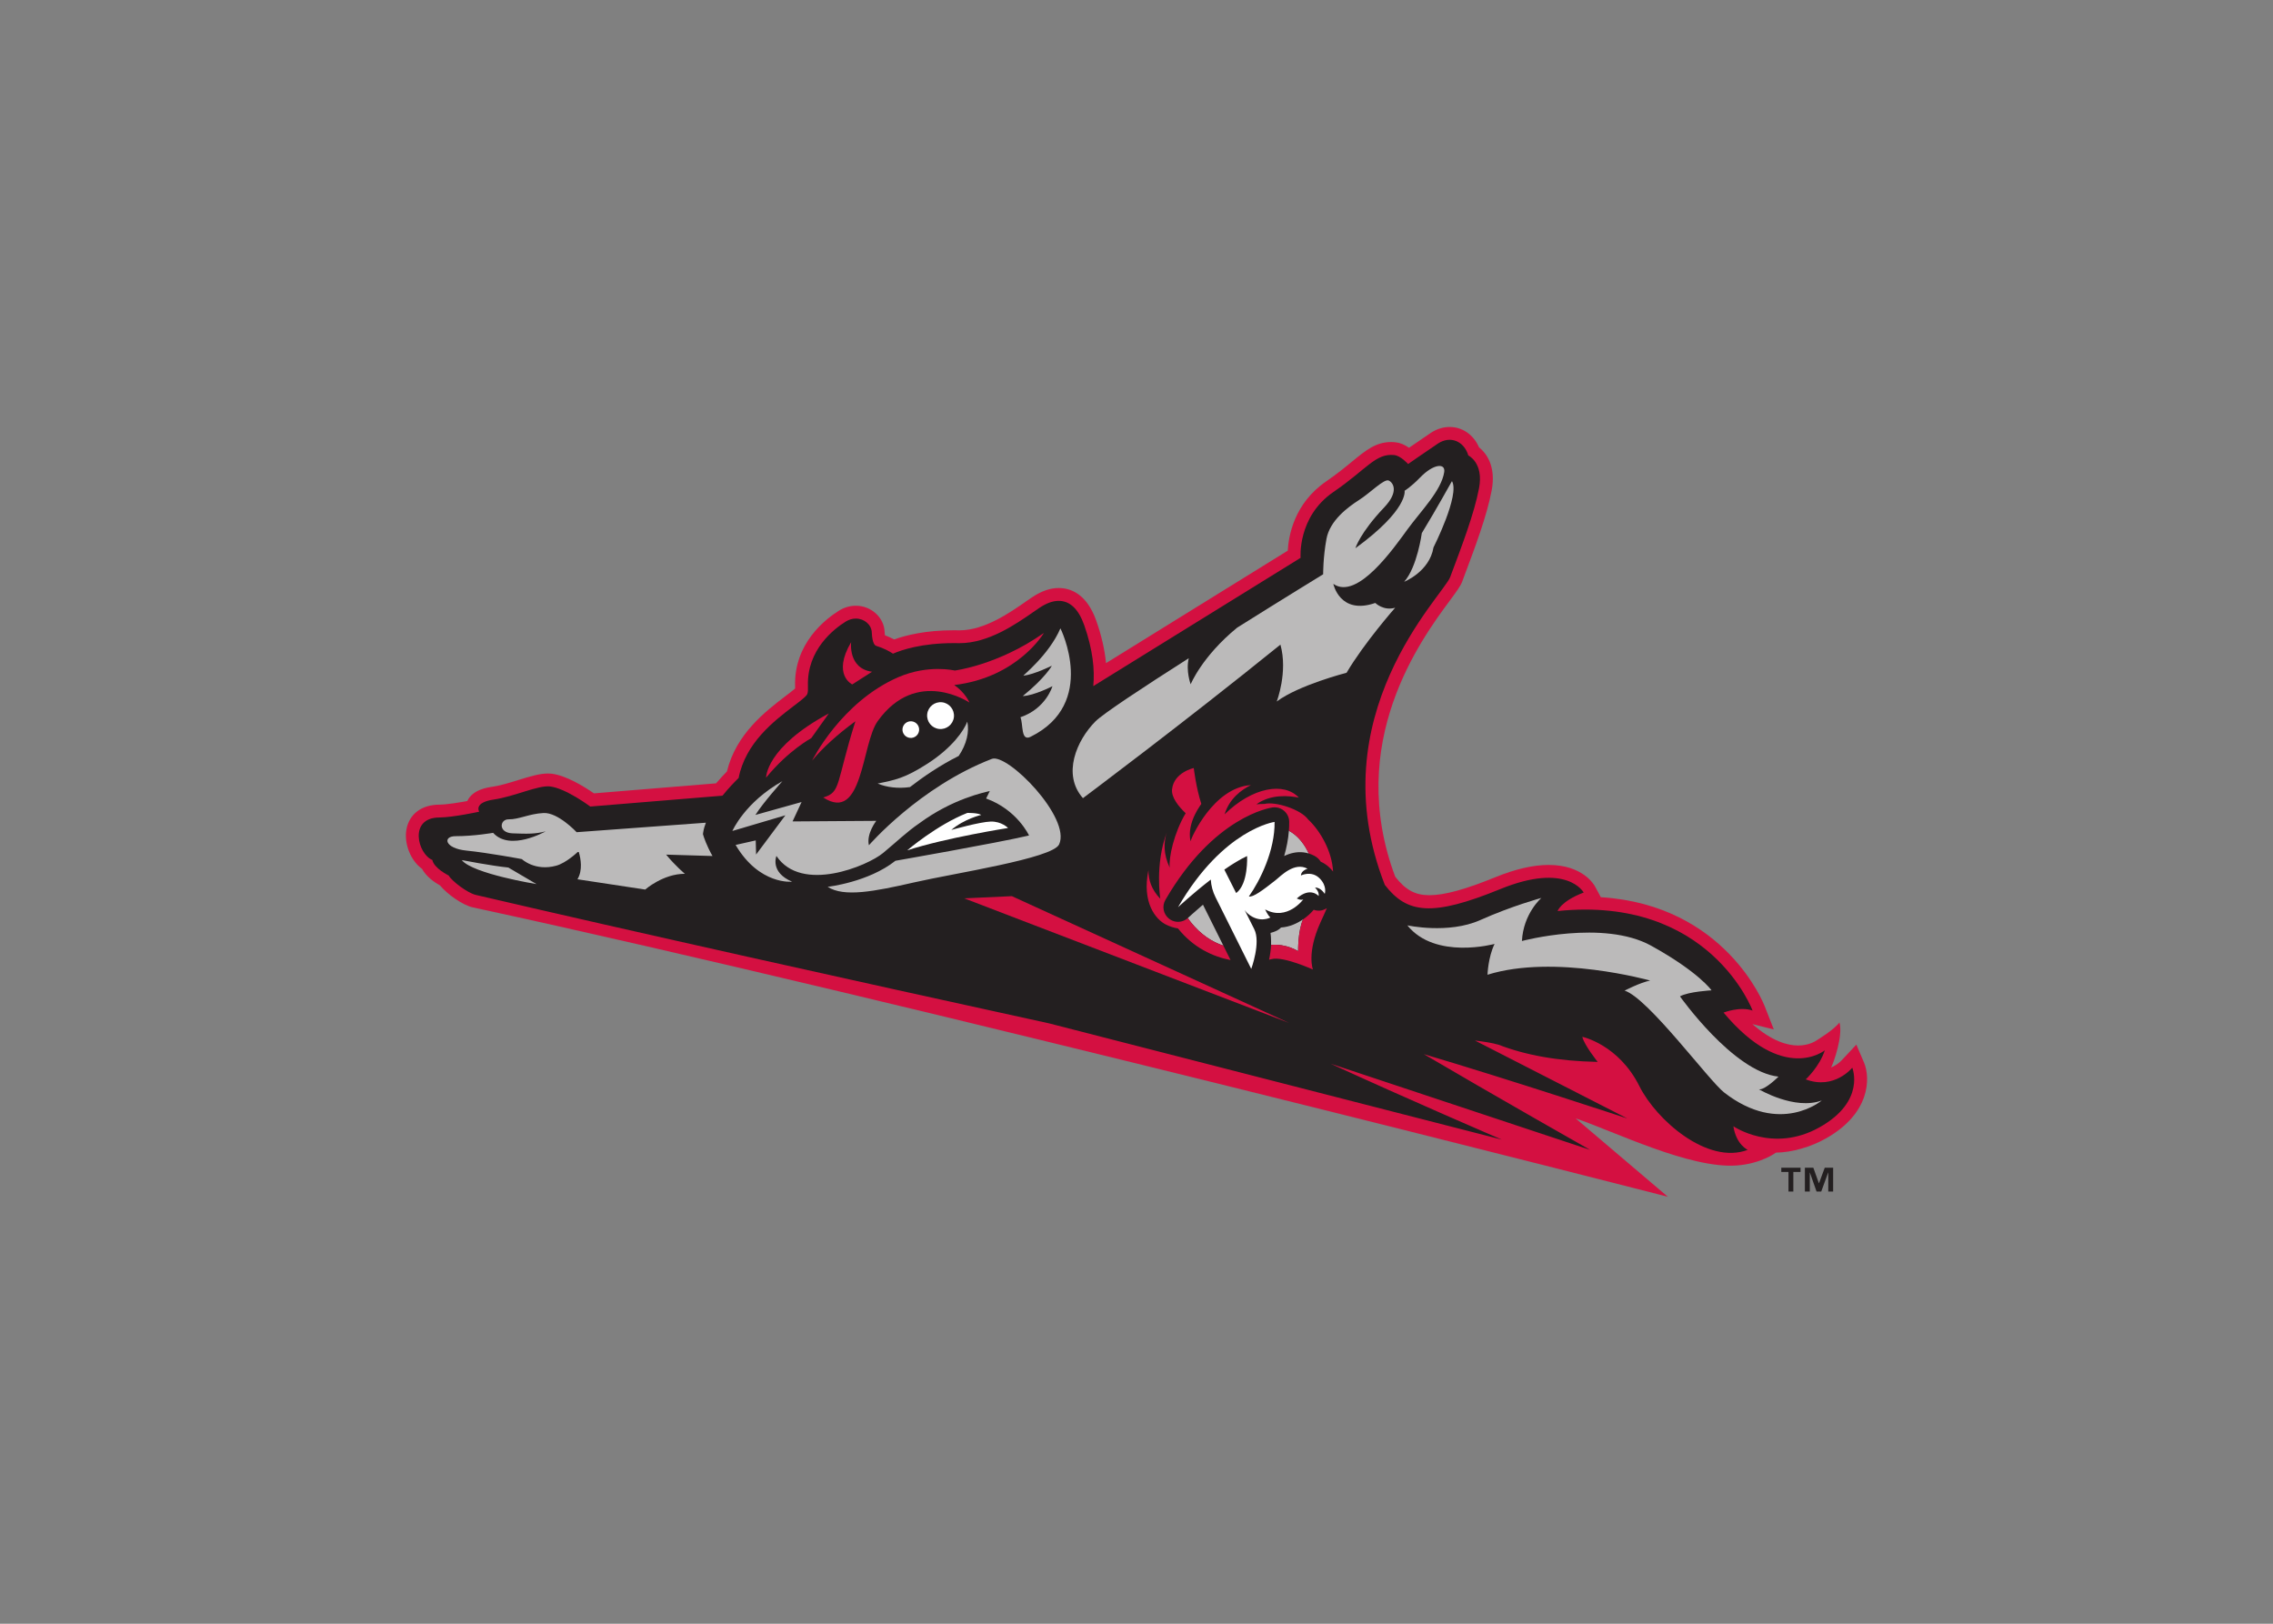 <svg clip-rule="evenodd" fill-rule="evenodd" stroke-linejoin="round" stroke-miterlimit="2" viewBox="0 0 560 400" xmlns="http://www.w3.org/2000/svg"><rect x="0" y="0" width="560" height="400" fill="#808080" stroke="none"/><g fill-rule="nonzero"><path d="m0 0-2.233-.956 1.846-1.731c.005-.005.617-.51.967-1.38-.547.308-3.923 1.493-5.542 1.032.923-.691 2.185-2.787 2.185-2.787.065-.093.651-.915.651-2.311 0-1.246-.482-3.178-2.633-5.621l.656 2.631-2.881-1.131c-.129-.05-12.452-4.804-13.408-20.176l-.084-.047-1.249-.676c-.269-.146-2.641-1.551-2.641-5.705 0-1.904.508-4.111 1.508-6.562 1.512-3.703 2.219-6.286 2.219-8.131 0-1.747-.64-2.931-2.275-4.209-16.533-6.182-29.198 3.172-33.969 6.694-1.135.839-1.817 1.346-2.389 1.559l-.544.202c-3.691 1.389-7.511 2.821-10.658 3.425-3.051.58-4.642-.696-5.342-1.563-1.543-.665-2.496-2.044-2.496-3.615 0-.799.252-1.607.739-2.334.581-.866 1.299-1.912 1.821-2.666-.39-.564-.617-1.117-.67-1.647-.023-.188-.034-.37-.034-.549 0-1.885 1.006-3.117 2.409-4.825.636-.77 1.509-1.831 2.44-3.19 2.71-3.95 6.739-4.629 8.529-4.727l13.857-22.391c-1.654-.154-3.404-.556-5.205-1.19-3.346-1.184-4.05-3.178-4.05-4.638 0-1.049.37-2.115 1.127-3.254.168-.247.357-.527.575-.844 1.316-1.884 3.509-5.04 3.509-8.097 0 0-.008-.538-.008-.741 0-3.43.606-5.861 1.13-7.333-.194-.367-.364-.75-.517-1.139-.12-.017-.26-.028-.417-.034-1.775-.069-3.216-1.657-3.216-3.54 0-.725.206-1.443.602-2.077 1.043-1.675 4.03-5.558 9.298-5.411.123 0 .218.003.293.003.248-.28.553-.684.977-1.242 1.845-2.406 4.622-6.041 9.247-7.16.339-.333.844-.819 1.458-1.338l1.234-15.044c-.839-1.211-2.193-3.405-2.42-5.197-.014-.146-.026-.302-.026-.465 0-1.05.374-2.255.805-3.654.34-1.094.687-2.228.836-3.243.087-.589.351-2.392 1.747-3.04.177-.945.44-2.496.449-3.463.014-2.171 1.147-3.675 3.032-4.031 1.75-.325 3.868.51 4.871 1.916.998.536 1.7 1.596 2.053 2.224 1.063.88 2.429 2.77 2.701 4.05 11.314 52.395 35.641 147.196 35.641 147.196l-9.656-11.361c1.607 4.756 6.203 14.028 5.802 19.814-.207 3.032-1.584 4.863-1.584 4.863-.028 2.005-.698 4.295-1.739 6.139-3.091 5.509-7.452 5.497-9.328 4.718" fill="#d41041" transform="matrix(0 2 2 0 459.259 261.807)"/><path d="m0 0s2.763-2.211 1.437-5.731c0 0-1.54 1.686-3.583 2.349 0 0 4.191-5.086-4.643-12.472 0 0-.796 2.032-.25 3.572 0 0-14.183-5.264-12.258-24.016 0 0-1.176.349-2.281 3.211 0 0-3.784-2.047-.421-10.278 3.434-8.411 3.018-11.479-.516-14.217-20.9-8.178-35.621 7.189-37.921 8.053-3.839 1.438-7.779 2.95-10.94 3.552-3.145.598-4.037-1.32-4.037-1.32-1.741-.513-2.493-2.202-1.455-3.756 1.041-1.55 2.511-3.66 2.511-3.66s-1.017-.911-1.103-1.704c-.244-2.307 1.716-3.366 4.552-7.503 3.054-4.451 8.107-4.039 8.107-4.039l15.8-25.536c-2.017.191-4.497-.055-7.506-1.116-1.988-.703-2.995-1.761-2.995-3.146 0-.724.28-1.504.864-2.378.16-.242.347-.511.555-.811 1.417-2.039 3.792-5.452 3.792-9.006 0 0-.006-.553-.006-.741 0-3.912.83-6.388 1.301-7.476-.282-.424-.675-1.122-.967-2.081-.034-.112-.255-.474-1.658-.531-.937-.036-1.699-.916-1.699-1.958 0-.426.126-.858.364-1.244.895-1.442 3.458-4.788 7.909-4.664.934.028 1.074-.034 1.372-.359.333-.356.715-.855 1.186-1.479 1.784-2.33 4.457-5.842 8.804-6.7.432-.443 1.22-1.217 2.179-1.988l1.338-16.286s-2.227-2.975-2.474-4.937c-.179-1.469 1.237-4.397 1.61-6.938.37-2.544 1.498-1.809 1.498-1.809s.701-3.184.715-4.917c.028-3.822 4.521-2.636 5.228-.855 1.029.194 1.918 2.014 1.918 2.014.639.345 2.143 2.28 2.392 3.346 4.616 19.795 10.445 46.032 15.818 70.603l14.32 55.781s-5.127-11.926-9.344-21.069l10.604 31.935s-6.742-11.896-11.785-20.47c3.02 10.226 7.92 25.062 7.92 25.062l-9.598-18.765c.138 1.097.264 2.036.522 2.925-.022-.023-.011-.008 0 0 1.262 3.27 2.011 7.224 2.109 12.194 0 0-2.072-1.663-3.088-1.895 0 0 .934 4.47 6.103 7.047 4.096 2.047 9.699 8.355 7.82 13.334 0 0-.618-1.42-2.906-1.771 0 0 3.354 4.872.126 10.614-3.219 5.74-7.34 4.03-7.34 4.03" fill="#231f20" transform="matrix(0 2 2 0 456.344 263.023)"/><path d="m0 0 3.046-2.167s1.494-2.802 4.866-5.562c0 0-3.716-.076-7.912 7.729" fill="#d41041" transform="matrix(0 2 2 0 204.201 175.75)"/><path d="m0 0s3.236-.412 3.648 2.577l1.56-2.439s-1.169-2.508-5.208-.138" fill="#d41041" transform="matrix(0 2 2 0 209.694 158.188)"/><path d="m0 0s9.252 4.641 13.358-3.677c.609-1.229-1.576-.886-2.408-1.248-1.066 3.157-3.821 3.943-3.821 3.943s1.17-2.292 1.212-3.654c-2.277 2.804-3.739 3.586-3.739 3.586s1.072-2.148 1.234-3.505c0-.123-2.572 3.158-5.836 4.555" fill="#bbbaba" transform="matrix(0 2 2 0 261.255 154.788)"/><path d="m0 0s-3.122 3.635-4.608 7.402c0 0-.029 1.281.244 1.717 0 0 .488-2.096 1.851-3.686 0 0-.996 3.52-1.032 4.849-.037 1.349.791 2.143.791 2.143s1.2-7.64 2.754-12.425" fill="#fff" transform="matrix(0 2 2 0 223.509 209.478)"/><g fill="#bbbaba"><path d="m0 0c3.448-8.925 10.638-15.139 10.638-15.139-1.41-.339-3.006.906-3.006.906l.07-10.312-2.389 1.112 1.59-5.687c-1.517.951-4.157 3.323-4.157 3.323 2.614-4.647 6.131-6.161 6.131-6.161l-1.93 6.529 4.833-3.607-1.739-.045.558-2.479c4.972 2.931 4.527 6.961 4.527 6.961-1.167-2.766-3.169-1.932-3.169-1.932 4.633 3.098 1.22 11.235-.371 13.144-1.315 1.591-2.653 2.982-3.598 4.379-3.085 4.159-3.865 8.111-4.03 8.761l.923-.454c1.371 3.82 4.554 5.287 4.554 5.287.971-4.171 3.113-16.458 3.113-16.458 2.659-3.357 3.209-8.352 3.209-8.352 1.304 2.008.58 5.732-.547 10.669-1.131 4.933-2.948 17.041-4.675 17.845-3.259 1.515-11.28-6.36-10.535-8.29" transform="matrix(0 2 2 0 244.352 186.95)"/><path d="m0 0c1.689 1.349 2.957 9.205 2.957 9.205l-2.04-3.47c-.21-2.081-.917-5.735-.917-5.735zm-.673 25.174.171 5.71c-1.341-.758-2.384-1.08-2.493-1.113l-.104-.031-.107-.031-.115.017-.108.017c-.385.059-.781.176-1.176.328l1.17-15.923s-2.457-2.288-2.362-4.077c.093-1.798.797-3.02.777-4.302-.02-1.094 1.663-1.332 1.727.496.071 1.826.091 2.816-.249 4.069 0 0 2.507-4.38.185-6.472 0 0 .412-2.312.412-4.619 0-1.638 1.507-1.361 1.776 1.329.272 2.69 1.046 6.826 1.046 6.826s1.536 1.602.813 4.241c-.346 1.254-1.688 2.642-1.688 2.642l.002.132c.828.249 2.241.505 3.36-.163l1.266 8.346s-1.941 2.191-1.941 4.888c0 0-.951-1.152-2.362-2.31" transform="matrix(0 2 2 0 113.766 211.878)"/><path d="m0 0s1.905-2.221 5.304-2.398c0 0-2.676 10.038.581 15.922 3.259 5.889 5.496 7.436 5.496 7.436s.153-2.847.744-3.888c0 0 9.288 6.566 9.886 12.133 0 0 1.697-1.694 1.557-2.414 0 0 2.622 4.42 1.377 7.749 0 0 4.378-5.127-.971-12.015-1.469-1.894-11.639-9.368-12.559-12.273 0 0-.993 1.906-1.24 3.147 0 0-3.297-11.78-.715-20.037 0 0-2.145.067-3.795.87 0 0 1.992-7.301-2.288-10.745 0 0 1.106 5.054-.65 8.98s-2.727 7.533-2.727 7.533" transform="matrix(0 2 2 0 379.753 221.202)"/><path d="m0 0s3.488-1.936 6.4-3.711c0 0 4.218-.575 5.998-2.177 0 0-1.239 3.128-4.231 3.613 0 0-6.479 3.284-8.167 2.275" transform="matrix(0 2 2 0 357.718 118.521)"/><path d="m0 0c1.085-.409 3.191-1.836 5.143-4.852 1.837-2.841 2.045-4.05 2.482-6.187.452 1.043.651 2.477.435 3.979-1.204 1.555-2.667 3.664-3.831 6-1.45.982-2.981 1.33-4.229 1.06" transform="matrix(0 2 2 0 238.312 177.771)"/></g><path d="m0 0c-.567.065-.971.569-.912 1.133.065.567.567.971 1.13.909.564-.061.974-.566.912-1.13s-.569-.974-1.13-.912" fill="#fff" transform="matrix(0 2 2 0 222.352 179.515)"/><path d="m0 0c-.909.098-1.563.917-1.465 1.823.101.91.918 1.565 1.826 1.467.907-.099 1.56-.917 1.461-1.823-.098-.909-.914-1.565-1.822-1.467" fill="#fff" transform="matrix(0 2 2 0 228.434 175.931)"/><path d="m0 0c3.98-5.643 4.639-10.989 4.639-10.989s-.78-3.25.81-6.932c3.06-7.071 10.285-10.636 10.285-10.636-1.455 1.175-3.239 3.124-4.846 5.329 7.678-2.417 8.755-1.747 9.386-3.963 3.195 4.916-6.599 4.714-9.389 6.703-6.709 4.796-2.3 11.311-2.3 11.311s-1.206-.491-2.16-1.874c-.936 7.851-6.425 11.051-6.425 11.051" fill="#d41041" transform="matrix(0 2 2 0 257.199 155.905)"/><path d="m0 0c1.183-1.145 1.638-1.918 1.638-1.918s2.311.487 7.081-6.06c0 0-1.867.543-5.02 3.537-1.946 1.854-3.057 1.131-3.318.567-.26-.561 1.521-2.278 2.398-3.657.881-1.374 2.516-3.593 4.787-4.011 2.276-.423 4.362-.41 4.362-.41s2.995-4.89 6.574-10.595c3.562-4.347 6.975-5.724 6.975-5.724s-1.647-.617-3.211-.233c3.527-5.539 6.832-10.565 7.799-11.516 2.317-2.291 6.504-4.111 9.437-1.523 0 0-9.188 12.304-18.911 24.328 3.391.944 7.009-.455 7.009-.455-2.027 2.698-3.542 8.602-3.542 8.602-3.71 2.193-8.01 5.988-8.01 5.988.42-1.437-.589-2.449-.589-2.449 1.52-4.384-2.35-5.169-2.35-5.169 2.086 2.976-4.532 7.536-6.762 9.169-2.227 1.632-4.726 4.132-6.998 4.489-1.166.186-1.035-1.332.651-2.96" fill="#bbbaba" transform="matrix(0 2 2 0 349.887 117.617)"/><path d="m0 0 .269-5.87 15.347 40.024z" fill="#d41041" transform="matrix(0 2 2 0 249.296 220.765)"/><path d="m0 0s-2.429-.044-3.913.603c.505-.735.926-1.654 1.002-2.706.132-.123.244-.267.333-.429.054-.093.216-.401.331-.867.592.096 1.585.065 1.478.07-.179 1.863.769 3.329.769 3.329" fill="#bbbaba" transform="matrix(0 2 2 0 319.818 234.311)"/><path d="m0 0c-.099-.141-.193-.289-.286-.441 1.055-.081 2.106-.288 3.127-.582-.337.698-.561 1.517-.449 2.411.025.21.073.415.135.615-1.077-.491-1.969-1.192-2.527-2.003" fill="#bbbaba" transform="matrix(0 2 2 0 318.429 205.198)"/><path d="m0 0c.2.098-3.896-1.941-5.04-2.513.926-1.091 1.616-1.828 1.624-1.843.006-.005.011-.01.015-.016.182.117.361.238.532.376 1.495 1.211 2.401 2.577 2.869 3.996" fill="#bbbaba" transform="matrix(0 2 2 0 301.399 232.947)"/><path d="m0 0c-.017-.131-.046-.261-.096-.384.379-.314.811-.766 1.186-1.319 1.484-.647 3.913-.603 3.913-.603s-.948-1.466-.769-3.329c.645-.031 1.271-.132 1.824-.252-.029.104-.049.213-.074.306-.387 1.422 1.282 5.101 1.282 5.101s-2.002-.793-5.774.915c-.598.266-1.187.552-1.787.799.103-.157.185-.331.241-.514.067-.235.085-.481.054-.72" fill="#d41041" transform="matrix(0 2 2 0 324.431 224.306)"/><path d="m0 0c-.171-.138-.35-.259-.532-.376.364-.401.521-.928.457-1.436-.043-.318-.166-.629-.379-.892-.555-.699-1.537-.886-2.306-.44-10.292 5.951-11.353 12.915-11.392 13.209-.022.157-.022.311 0 .468.039.346.183.677.421.946.334.39.819.62 1.335.628.365.006.738-.008 1.105-.037.093.152.187.3.286.441.558.811 1.45 1.512 2.527 2.003.071.244.168.478.292.706.168.317.418.589.718.771.176.404.426.771.74 1.095.155.157.314.299.476.426-2.487-.127-4.992-1.552-6.41-3.06.022 0 .025-.008-.01-.012-1.244-.9-2.24-4.041-1.912-5.378 0-.329.014-.663.048-.996-1.296 1.798-1.057 4.083-.822 5.228-1.96-1.818-1.29-5.73 2.045-9.135-.011.022-.023.039.005-.006.023-.05.008-.025-.005 0-1.913.578-3.012 2.059-3.593 3.243.051-.222.093-.791 0 0 .309-4.668 6.591-7.394 6.916-7.442.003-.005.003-.005.006-.005-2.398-.505-4.678 1.439-4.611 1.33-2.047-.657-4.411-.929-4.411-.929s.527-2.44 2.613-2.673c.99-.114 2.126.799 2.95 1.672-.041.051-.083.104.003.003.029.031.015.014 0 0 2.438-1.45 5.47-2.098 6.696-1.966-.026.014-.051.027.005 0 .053-.031.022-.017-.005-.003-1.67-.783-3.156-.755-4.35-.345 3.96-1.498 8.197-.808 8.197-.808-1.15-1.094-2.308-1.461-3.545-1.464 4.073-.833 6.078.934 6.695 2.112.246.471.414.992.499 1.526.008.008.02.017.03.025 2.348 1.896 3.444 4.269 3.865 6.454-.532-.267-1.144-.57-1.778-.887-.468-1.419-1.374-2.785-2.869-3.996" fill="#d41041" transform="matrix(0 2 2 0 293.407 227.21)"/><path d="m0 0s3.436.18 4.561-1.348c-1.025-.514-2.048-1.032-2.889-1.457-.671.965-1.268 1.933-1.672 2.805zm2.392 6.634c-.597.002-.83.812-.83.812-.881-1.629.889-3.28 1.411-3.939 1.262-1.594 2.137-2.792 2.005-3.291-1.943 1.386-5.681 3.223-9.182 3.169 0 0 .861-6.313 10.508-11.894 0 0-1.704 1.828-3.407 4.037.752.039 1.506.246 2.179.585 1.974.993 8.824 4.398 8.824 4.398s-3.248 1.201-4.891.37c-.452-.227-1.324-.662-2.359-1.184.188.132.345.275.46.413 1.209 1.433.459 2.762.459 2.762-.274-.339-.995-.648-.995-.648 1.476 2.71-1.237 4.698-1.237 4.698.163-.314-.112-.799-.112-.799-1.501 1.672-.298 2.693-.298 2.693-.585.087-1.037-.452-1.037-.452-.065.695.771 1.2.771 1.2s-.962.342-1.935-.653c-.973-.999-.334-2.277-.334-2.277" fill="#fff" transform="matrix(0 2 2 0 307.248 210.882)"/><path d="m0 0v-.6h-2.335v-.015l2.335-.851v-.578l-2.335-.823v-.012h2.335v-.602h-2.935v1.039l1.918.685v.012l-1.918.712v1.033zm-2.413-4.017v-.886h2.413v-.598h-2.413v-.886h-.522v2.37z" fill="#231f20" transform="matrix(0 2 2 0 451.632 293.525)"/></g></svg>